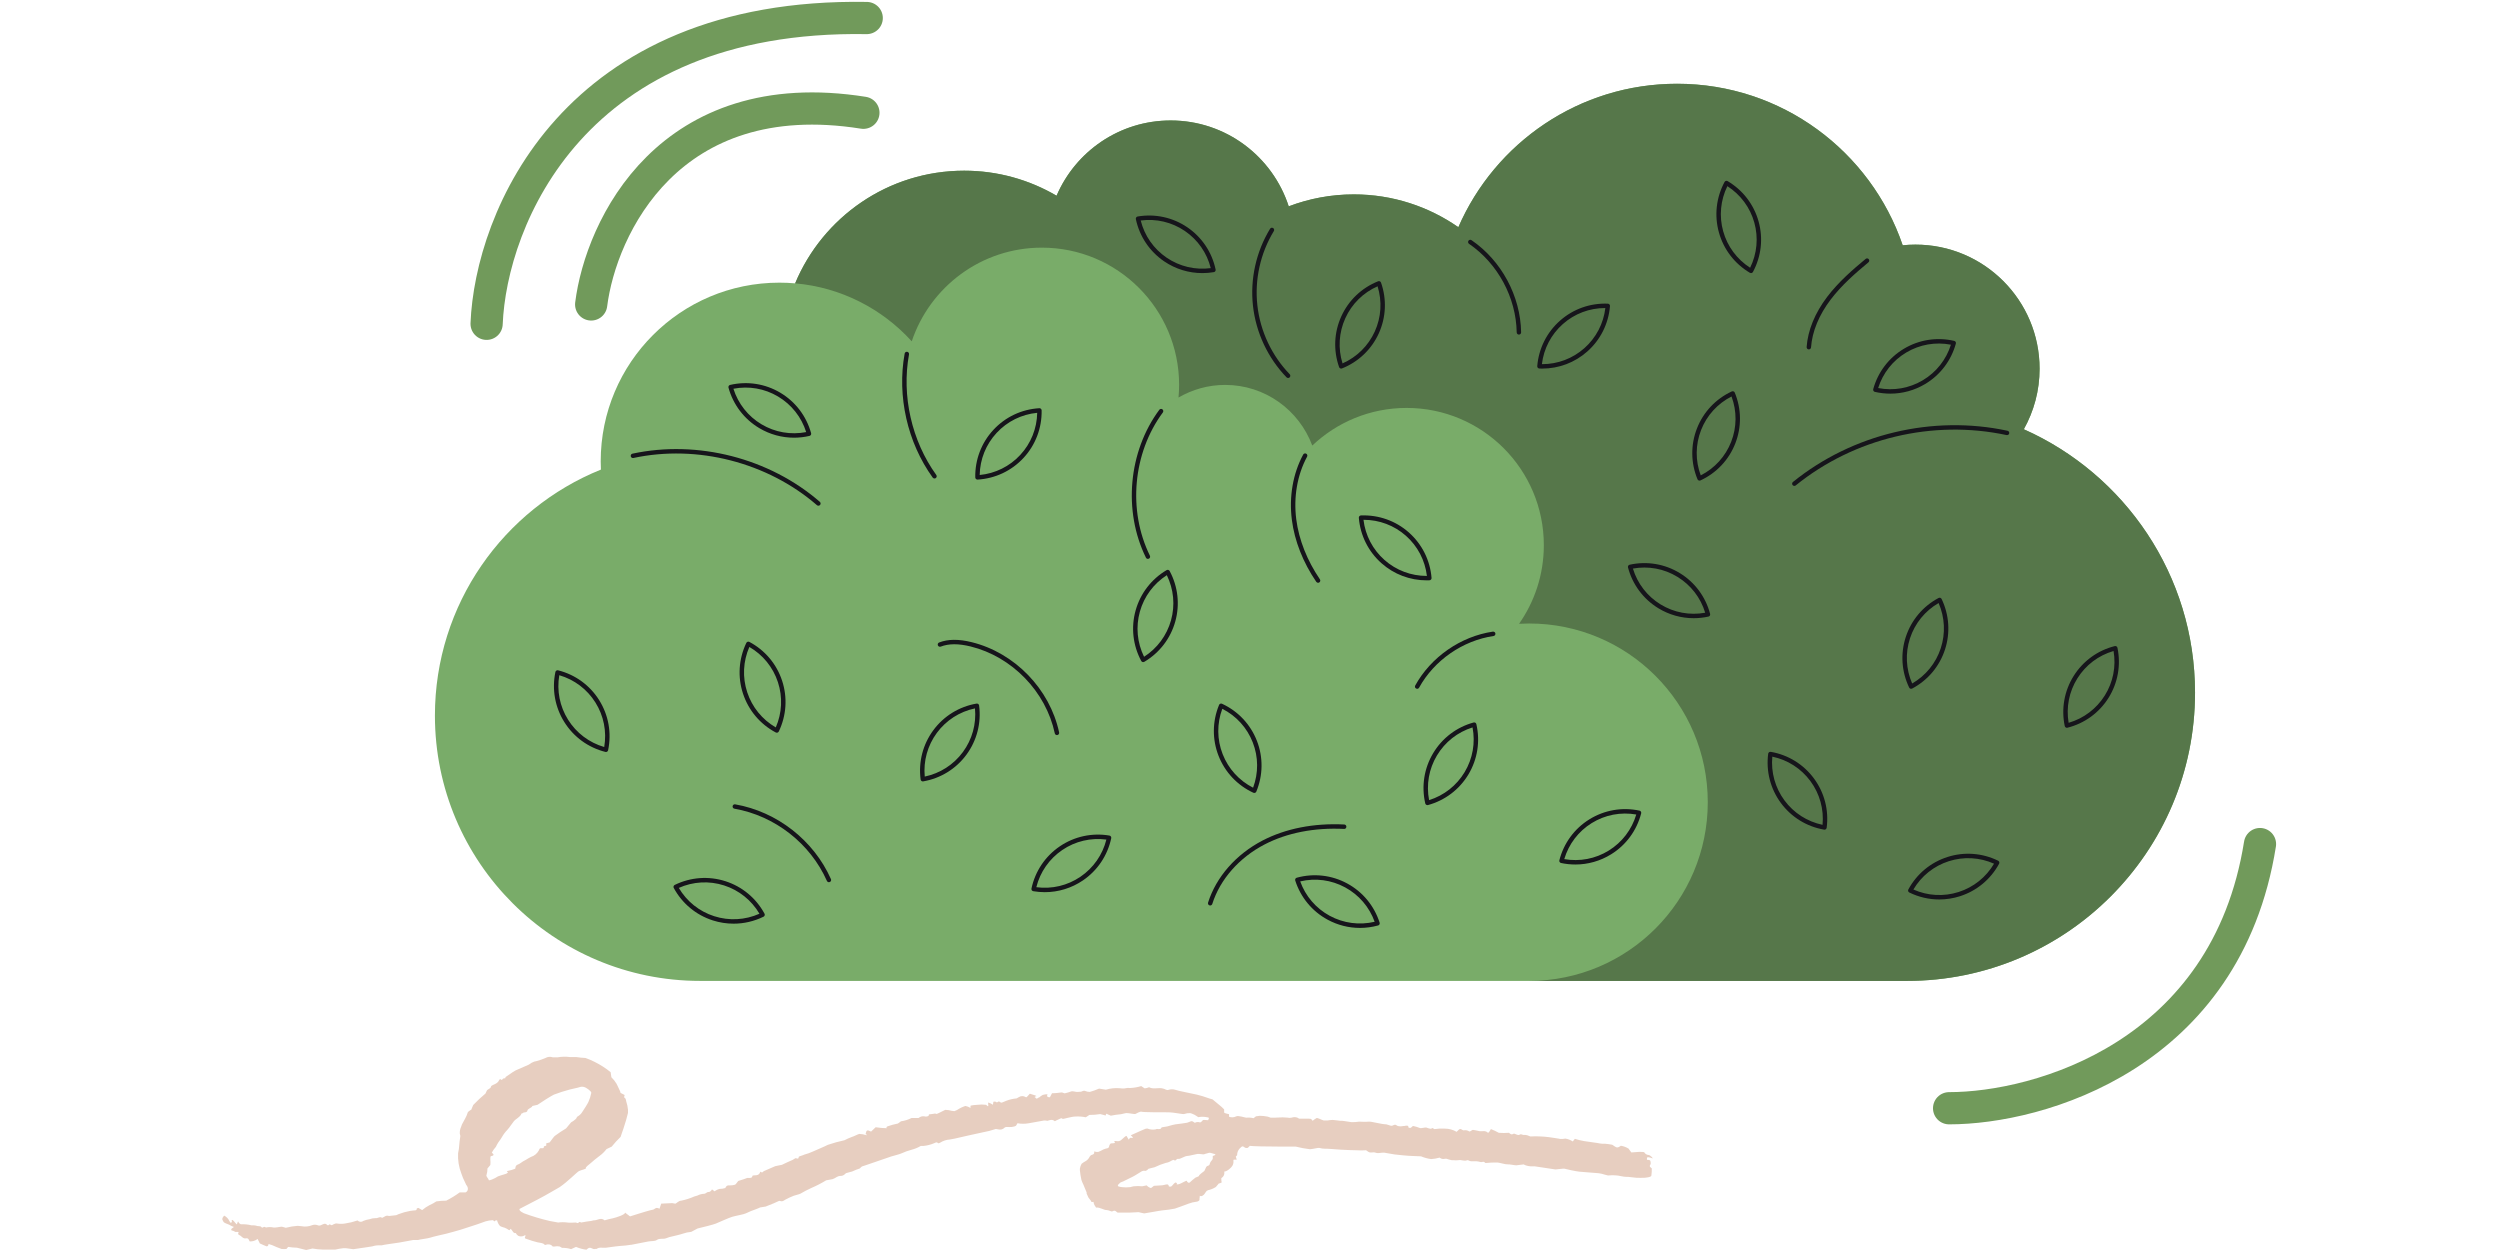 <svg width="1000" height="500" viewBox="0 0 638 388" fill="none" xmlns="http://www.w3.org/2000/svg">
<path d="M536 344C563.833 344 622.1 327.6 632.5 262" stroke="#719A5B" stroke-width="10" stroke-linecap="round"/>
<path d="M82.043 100.509C83.337 68.237 108.746 4.074 200.03 5.594" stroke="#719A5B" stroke-width="10" stroke-linecap="round"/>
<path d="M114.5 94.5C117.5 70.667 138.6 25.4 199 35" stroke="#719A5B" stroke-width="10" stroke-linecap="round"/>
<path d="M2.497 379.523C2.866 379.523 3.077 379.346 2.972 379.15C2.866 378.955 2.866 378.475 3.288 378.759C3.711 379.043 4.467 380.27 4.538 379.985C4.608 379.701 4.907 378.919 4.978 379.221C5.048 379.523 5.558 380.11 6.016 380.021C7.035 379.979 8.054 380.087 9.042 380.341H9.799C10.159 380.362 10.514 380.434 10.854 380.554C11.294 380.643 11.928 380.554 12.104 380.856C12.526 381.389 12.755 380.643 13.195 380.856L13.582 381.016C14.341 380.845 15.128 380.845 15.887 381.016H16.467C17.241 381.016 18.139 380.643 18.79 380.838L19.705 381.105C20.903 380.788 22.129 380.586 23.365 380.501L24.526 380.607C25.665 380.838 26.845 380.727 27.922 380.287C28.445 380.1 29.017 380.1 29.541 380.287C29.709 380.375 29.896 380.42 30.086 380.42C30.276 380.42 30.463 380.375 30.631 380.287C31.177 380.11 31.916 379.417 32.602 380.287C32.734 380.331 32.875 380.331 33.007 380.287C33.341 379.719 33.711 380.394 34.045 380.287C34.398 380.058 34.784 379.884 35.189 379.772H35.558C36.409 379.915 37.277 379.915 38.127 379.772C39.437 379.578 40.727 379.263 41.98 378.83L42.315 379.079C42.541 379.209 42.801 379.268 43.061 379.249C43.321 379.23 43.569 379.134 43.775 378.972C44.378 378.719 45.011 378.546 45.658 378.457C46.271 378.224 46.92 378.104 47.576 378.102C48.279 378.208 48.772 377.586 49.423 377.906C49.423 377.906 49.564 378.048 49.582 378.03C50.285 377.799 50.778 377.089 51.728 377.444L53.998 377.195L54.702 376.875C55.876 376.425 57.09 376.086 58.326 375.862L59.435 375.72C59.892 375.72 60.42 375.72 60.35 375.152C60.502 375.031 60.685 374.958 60.878 374.938L62.039 375.614C62.747 375.012 63.521 374.494 64.344 374.068C65.077 373.751 65.778 373.364 66.438 372.912C67.457 372.761 68.487 372.684 69.517 372.681C70.973 371.944 72.368 371.088 73.687 370.122H74.884H75.535C76.397 369.678 76.467 368.63 75.71 367.777L75.341 366.977C74.883 366.1 74.5 365.184 74.197 364.24C73.413 362.236 73.071 360.083 73.194 357.932L73.441 356.599C73.546 355.124 73.757 353.329 73.898 352.6L73.722 351.889C73.678 351.142 73.823 350.396 74.144 349.721L74.391 349.028C74.778 348.282 75.235 347.447 75.411 347.145C75.73 346.583 75.984 345.987 76.168 345.368C76.168 345.048 77.294 344.479 77.4 344.301V344.141L77.892 342.986C79.091 341.729 80.36 340.543 81.693 339.432L82.08 338.597C82.362 337.975 83.259 338.028 83.4 337.299C83.4 336.926 84.42 336.66 84.966 336.322C85.214 336.173 85.44 335.987 85.634 335.771C85.845 335.522 85.916 335.185 86.162 334.989C86.408 334.794 86.62 335.54 86.989 334.989C87.359 334.438 88.062 334.989 87.869 334.35L90.103 332.821L91.054 332.253C92.215 331.773 94.045 330.973 95.118 330.475L95.98 329.907C96.49 329.61 97.051 329.417 97.634 329.338C98.526 329.092 99.402 328.789 100.256 328.432C100.607 328.219 101.001 328.088 101.409 328.048C101.817 328.008 102.228 328.06 102.614 328.201C102.719 328.201 102.93 328.201 103.089 328.201H104.074C105.34 327.967 106.635 327.937 107.91 328.112H108.878H109.863C110.813 328.26 111.77 328.355 112.731 328.396C113.701 328.735 114.647 329.139 115.564 329.605C117.335 330.482 119.006 331.555 120.543 332.803L120.666 333.674L120.772 334.385C121.382 334.959 121.909 335.617 122.338 336.34L122.619 336.891C122.936 337.513 123.218 338.135 123.499 338.757C123.587 338.917 123.499 339.165 123.693 339.272C124.073 339.44 124.443 339.63 124.801 339.841C125.083 340.09 124.397 340.498 124.977 340.836C125.276 341.014 125.294 341.511 125.382 341.867C125.664 342.707 125.847 343.578 125.927 344.461V345.456C125.699 346.54 125.048 348.744 124.502 350.361L123.992 351.818L123.64 352.885C122.649 353.835 121.72 354.85 120.86 355.923L119.998 356.332L119.276 356.67C118.659 357.476 117.93 358.188 117.112 358.785C116.479 359.211 114.666 360.739 114.262 361.113C113.857 361.486 112.661 362.303 112.854 362.588C113.048 362.872 111.394 363.156 110.725 363.494C110.056 363.832 107.206 366.817 104.69 368.505L102.279 369.891C99.288 371.668 96.174 373.197 93.095 374.814L92.549 375.098C91.863 375.329 92.338 375.987 93.57 376.573C96.198 377.546 98.883 378.353 101.611 378.99L103.282 379.292L104.25 379.47C105.196 379.343 106.155 379.343 107.1 379.47C107.593 379.594 109.335 379.47 109.775 379.47L110.144 379.612C110.602 379.808 110.76 378.972 111.271 379.434C111.373 379.471 111.485 379.471 111.587 379.434C111.869 379.346 114.279 378.99 114.561 378.972C114.842 378.955 115.018 378.795 115.247 378.795C116.373 378.884 117.499 377.746 118.661 378.795C119.505 378.534 120.362 378.321 121.229 378.155C122.338 377.906 125.224 376.964 124.995 376.378L125.98 377.124L126.561 377.568C127.159 377.355 128.32 377 129.165 376.751C130.009 376.502 132.878 375.578 133.81 375.454L134.408 375.081C135.077 374.672 135.693 375.258 135.71 375.187L136.238 373.606L139.652 373.446C139.977 373.488 140.3 373.548 140.619 373.623C140.866 373.623 141.71 372.664 142.379 372.699C143.801 372.417 145.188 371.976 146.514 371.384L147.482 371.1C148.141 370.757 148.869 370.569 149.611 370.549C149.945 370.549 150.332 370.122 150.737 369.998H150.965C151.3 369.998 151.757 369.714 152.004 369.181L152.795 369.785C152.795 369.785 153.534 369.269 153.992 369.145L154.361 369.038C154.957 369.036 155.55 368.946 156.121 368.772L156.367 368.345C156.503 368.144 156.711 368.004 156.948 367.954C157.792 367.954 159.059 367.954 159.411 367.528L160.15 366.568C161.399 366.195 162.666 365.769 162.948 365.626H163.229C163.828 365.626 164.496 365.751 164.549 364.951C164.744 364.87 164.954 364.828 165.165 364.827C166.027 364.827 166.625 364.702 166.924 363.885C167.048 363.441 167.47 364.009 167.523 363.974L168.103 363.512L171.622 361.983L172.731 361.752L173.716 361.557C174.613 361.113 176.109 360.42 177.042 360.029L177.816 359.549C178.133 359.335 178.942 360.082 178.907 359.122C178.907 358.962 179.751 358.749 180.226 358.571L180.754 358.358C181.605 358.135 182.435 357.838 183.235 357.47C183.974 357.114 186.895 355.923 187.968 355.355C189.652 354.78 191.367 354.305 193.106 353.933C193.847 353.548 194.611 353.21 195.393 352.92C195.869 352.814 197.311 352.049 197.734 351.961C198.463 351.995 199.185 352.127 199.88 352.351C200.109 352.351 200.391 352.351 199.669 352.049L199.863 351.339C199.986 350.912 200.215 350.805 200.637 350.93C201.059 351.054 201.341 351.285 201.376 351.25L202.801 349.899C203.966 350.076 205.142 350.177 206.32 350.201C206.109 350.201 206.003 349.81 206.496 349.615C207.542 349.248 208.612 348.957 209.698 348.744L210.156 348.424L210.666 348.051C211.813 347.897 212.925 347.548 213.956 347.02H216.138C216.388 346.8 216.684 346.64 217.005 346.554C217.325 346.468 217.661 346.457 217.986 346.523C218.408 346.718 219.499 346.523 219.323 345.918L220.396 345.776C220.854 345.776 221.241 345.492 221.681 345.776C221.874 345.776 223.106 345.136 224.408 344.497L225.481 344.586C226.056 344.75 226.645 344.857 227.241 344.905C227.779 344.717 228.288 344.454 228.754 344.124C229.248 343.84 229.766 343.602 230.302 343.413L230.672 343.288C231.229 343.391 231.761 343.602 232.238 343.91V343.217C232.238 343.217 232.889 343.04 233.258 343.022L234.385 342.933C235.284 342.811 236.195 342.811 237.094 342.933C237.267 343.112 237.462 343.267 237.675 343.395C237.723 343.344 237.757 343.281 237.772 343.212C237.788 343.143 237.784 343.071 237.763 343.004C237.763 342.844 237.657 342.258 237.763 342.222C238.276 342.376 238.763 342.61 239.206 342.915L239.346 341.991C239.592 341.907 239.858 341.907 240.103 341.991C240.508 342.418 240.684 341.991 240.965 341.902C241.247 341.813 241.458 342.204 241.722 342.24H242.003L243.341 341.689C244.374 341.289 245.458 341.037 246.56 340.943L247.247 340.552C247.562 340.339 247.932 340.226 248.311 340.226C248.69 340.226 249.061 340.339 249.376 340.552C249.478 340.588 249.59 340.588 249.692 340.552L250.66 339.485C252.015 339.859 252.912 340.214 252.684 340.249C252.455 340.285 251.857 340.534 252.349 340.64L252.49 340.818C252.93 341.298 253.088 340.729 253.352 340.712C253.616 340.694 253.88 340.356 254.091 340.214L254.689 339.859C255.798 339.556 256.449 339.61 256.027 339.965V340.161V340.303C256.136 340.417 256.273 340.502 256.424 340.548C256.575 340.595 256.735 340.602 256.889 340.569L256.977 340.427L257.54 339.343C258.684 339.343 259.986 339.165 260.443 339.094H260.654L261.464 339.379C262.179 339.213 262.884 339.006 263.575 338.757C263.927 338.615 265.106 338.988 265.335 338.934C265.563 338.881 266.513 338.934 266.672 338.828C266.83 338.721 267.481 338.472 267.728 338.597C268.216 338.814 268.742 338.929 269.276 338.934C270.254 338.658 271.213 338.314 272.144 337.904L272.813 338.01L274.255 338.241C275.629 337.827 277.066 337.67 278.496 337.779L279.393 337.868H279.886C280.559 337.701 281.254 337.647 281.945 337.708C283.061 337.648 284.166 337.451 285.235 337.122L285.763 337.477L286.308 337.833C286.78 337.78 287.242 337.66 287.681 337.477C289.035 338.224 290.601 337.477 291.991 337.886L292.466 338.028C292.959 338.312 293.505 338.437 293.681 338.295C294.395 338.057 295.166 338.057 295.88 338.295C296.672 338.615 300.437 339.29 302.496 339.77L304.255 340.249C304.994 340.445 305.716 340.783 306.49 340.996L307.37 341.245L309.516 343.022C310.031 343.434 310.518 343.88 310.977 344.355C310.977 344.497 310.977 345.101 310.977 345.314C310.977 345.527 312.173 345.776 312.49 345.847V346.629C312.846 346.771 313.228 346.834 313.61 346.816C313.992 346.797 314.366 346.697 314.707 346.523C315.323 346.167 317.452 346.914 317.821 346.931C318.581 346.852 319.349 346.906 320.091 347.091L320.742 346.594L320.848 346.505C321.255 346.476 321.66 346.422 322.062 346.345C322.824 346.355 323.583 346.433 324.332 346.576C324.595 346.576 325.229 346.914 325.422 346.931C325.616 346.949 327.499 346.931 329.153 346.825L330.648 346.914C331.076 347.02 331.523 347.02 331.95 346.914C332.52 346.712 333.14 346.712 333.71 346.914L334.238 347.233H336.208H336.683C337.141 347.233 337.845 347.233 338.003 347.358L338.443 347.891C338.822 347.585 339.222 347.306 339.639 347.056C339.938 346.878 341.276 347.66 341.892 347.802H343.018C343.552 347.702 344.093 347.643 344.636 347.624C344.953 347.624 346.396 347.82 346.959 347.891H347.557L348.296 347.98L350.496 348.317C351.29 348.332 352.085 348.278 352.871 348.158C353.364 348.158 354.982 348.282 355.792 348.158C356.601 348.033 359.751 348.993 361.317 348.993L362.636 349.402C363.375 349.65 363.745 348.797 364.396 349.242L364.853 349.508C365.432 349.647 366.034 349.647 366.613 349.508H366.894C367.457 349.419 368.197 349.117 368.214 350.023C368.214 350.023 368.865 350.201 368.971 350.023L369.587 349.49C370.314 349.637 371.027 349.852 371.716 350.13C372.138 350.308 373.475 349.864 373.721 349.988C373.968 350.112 375.076 350.468 375.27 350.326C375.463 350.183 376.044 350.006 375.938 350.326C375.833 350.645 377.258 350.326 377.698 350.326H378.138H379.475C380.761 350.321 382.025 350.665 383.135 351.321L383.751 350.717C384.454 350.023 384.806 350.894 385.352 350.859C385.655 350.792 385.968 350.791 386.271 350.855C386.574 350.92 386.861 351.048 387.111 351.232C387.419 351.156 387.704 351.003 387.938 350.788C388.185 350.574 389.698 351.036 390.314 351.125H390.93C391.528 351.125 392.196 350.965 392.689 351.516C392.831 351.569 392.987 351.569 393.129 351.516L393.78 350.468C394.623 350.79 395.441 351.176 396.226 351.623C397.274 351.702 398.327 351.702 399.375 351.623L399.78 351.925C400.466 352.423 400.695 351.712 401.135 351.925C401.575 352.138 402.384 352.423 402.56 352.28C403.176 351.783 403.598 352.405 404.108 352.28C404.625 352.261 405.139 352.371 405.604 352.6L406.044 352.76C407.11 352.689 408.18 352.689 409.246 352.76C410.302 352.76 413.363 353.151 413.715 353.258C414.067 353.364 414.929 353.4 415.211 353.524C415.77 353.568 416.333 353.532 416.883 353.418C417.706 353.54 418.493 353.844 419.188 354.306L419.839 353.489C420.788 353.796 421.758 354.034 422.742 354.2C423.85 354.395 427.141 354.786 427.58 354.928C428.12 355.025 428.67 355.055 429.217 355.017C429.498 355.017 430.765 355.195 431.416 355.319L431.856 355.604C432.472 356.012 432.877 356.474 433.774 355.87L434.108 355.639C434.948 355.775 435.754 356.07 436.484 356.51L436.783 356.919L437.363 357.718L439.774 357.541C440.161 357.541 441.358 357.541 441.393 357.683C441.52 357.914 441.703 358.11 441.924 358.253C442.145 358.396 442.398 358.481 442.66 358.5C443.275 358.5 444.314 359.726 443.909 359.549C443.431 359.332 442.918 359.205 442.396 359.176C442.308 359.264 442.044 359.833 442.29 360.029H442.554C443.469 360.029 443.328 360.597 443.381 361.095C443.434 361.592 442.712 361.841 443.381 362.374L443.715 362.676C443.728 363.407 443.687 364.138 443.592 364.862C443.592 365.449 441.674 365.555 441.34 365.591C441.006 365.626 439.58 365.591 439.035 365.591C438.49 365.591 436.29 365.218 435.727 365.289C435.164 365.36 433.176 364.809 432.63 364.844C431.905 364.773 431.174 364.773 430.449 364.844C430.044 365.022 428.355 364.258 427.246 364.169C426.138 364.08 422.355 363.796 421.246 363.689C420.138 363.583 416.971 362.89 416.566 362.748H416.232L413.803 362.996C411.182 362.623 408.331 362.197 407.434 362.037H406.625C405.869 362.053 405.117 361.927 404.408 361.663L403.95 361.432L401.645 361.717C401.152 361.717 399.41 361.344 398.918 361.415C398.425 361.486 396.578 360.917 395.856 360.846C394.593 360.818 393.33 360.871 392.073 361.006L391.862 360.81C391.405 360.384 391.018 360.81 390.613 360.704C390.186 360.585 389.751 360.502 389.311 360.455C388.765 360.455 388.202 360.455 387.657 360.455C387.111 360.455 386.689 360.011 386.443 360.117C385.475 360.562 384.683 359.922 383.716 360.117C383.166 360.188 382.611 360.188 382.062 360.117H381.586C381.043 360.008 380.508 359.859 379.985 359.673H379.545C379.286 359.755 379.011 359.776 378.742 359.733C378.474 359.689 378.219 359.584 377.997 359.424L377.874 359.318C377.014 359.571 376.129 359.726 375.235 359.78C374.152 359.639 373.092 359.352 372.085 358.927L369.534 358.82C368.302 358.82 364.537 358.429 363.886 358.34C363.235 358.251 361.141 357.896 360.666 357.789H360.226C359.487 357.789 358.783 358.091 357.974 357.789C357.164 357.487 356.443 358.003 355.739 357.523L355.035 357.043C354.051 357.109 353.063 357.109 352.079 357.043C351.393 357.043 348.56 356.954 347.293 356.865C346.026 356.776 342.631 356.51 342.279 356.563C341.683 356.567 341.091 356.483 340.519 356.314C340.22 356.208 338.619 356.652 337.616 356.723C336.128 356.547 334.653 356.274 333.199 355.906H328.607C324.068 355.906 319.722 355.799 318.947 355.675L318.367 356.243C318.244 356.385 317.733 356.368 317.469 356.243C317.205 356.119 316.801 355.568 316.308 356.012L315.763 356.528C315.261 357.086 314.99 357.817 315.006 358.571L314.584 359.016C314.584 359.104 314.724 359.371 314.76 359.549L314.848 360.011C314.529 359.894 314.181 359.894 313.862 360.011V360.117V360.366C313.913 360.887 313.795 361.411 313.528 361.859C313.264 362.41 311.768 363.725 311.03 363.636V364.276C311.004 364.541 310.919 364.797 310.782 365.024C310.645 365.252 310.459 365.446 310.238 365.591L310.097 365.697C310.082 366.15 310.117 366.603 310.203 367.048L309.516 367.332H309.34C309.2 367.51 308.777 368.025 308.39 368.452C307.639 368.926 306.811 369.263 305.944 369.447L305.768 369.554L305.575 369.643C305.327 369.932 305.104 370.241 304.906 370.567C304.695 370.904 303.956 371.544 303.428 371.171L303.323 372.113V372.504C303.205 372.657 303.056 372.782 302.886 372.871C302.716 372.96 302.529 373.011 302.337 373.019C301.519 373.117 300.716 373.314 299.944 373.606C299.047 373.925 296.285 374.992 295.686 375.152C294.395 375.407 293.091 375.591 291.78 375.703C290.795 375.791 287.311 376.502 286.15 376.644L285.094 376.413L284.425 376.253C283.704 376.253 282.384 376.396 281.522 376.396H280.73C279.939 376.396 279.129 376.396 278.337 376.396C278.197 376.396 277.986 376.396 277.898 376.396C277.423 376.093 277.176 375.489 276.279 376.005C275.98 376.165 275.276 375.649 274.607 375.614C273.446 375.614 272.496 374.69 271.211 374.832C271.211 374.832 271.071 374.618 271.018 374.512C270.823 374.266 270.668 373.99 270.56 373.694L270.42 373.055C269.892 373.197 269.575 373.055 269.716 372.877L269.575 372.664C269.364 372.344 269.1 372.042 268.854 371.722L268.291 370.478V370.14C268.15 369.785 267.833 368.985 267.552 368.363L267.323 367.794C267.066 367.297 266.848 366.78 266.672 366.248C266.452 365.27 266.294 364.279 266.197 363.281V362.73C266.286 362.205 266.465 361.7 266.725 361.237C267.145 360.908 267.592 360.617 268.062 360.366C268.565 360.049 268.968 359.592 269.223 359.051L269.469 358.731C269.751 358.34 270.631 358.5 270.648 357.772V357.398C271.046 357.554 271.475 357.609 271.898 357.558C272.444 357.346 272.974 357.09 273.481 356.794L273.886 356.652L274.291 356.51C274.818 356.51 275.258 356.172 275.258 355.923C275.258 355.675 275.54 354.911 275.892 354.911C276.244 354.911 277.211 354.822 277.088 354.697C276.965 354.573 276.807 354.271 276.912 354.182H277.018C277.174 354.146 277.337 354.146 277.493 354.182C278.83 354.466 279.252 353.56 280.009 352.973C280.766 352.387 280.59 352.476 280.959 353.08L281.382 353.755C281.557 353.347 281.839 353.08 281.997 353.169C282.156 353.258 282.754 353.169 282.684 353.045L282.578 352.956L281.997 352.387L285.041 351.019L286.079 350.574C286.399 350.4 286.754 350.303 287.117 350.29C287.909 350.615 288.773 350.713 289.616 350.574L290.109 350.414C290.468 350.499 290.841 350.499 291.2 350.414L291.305 350.308C291.446 350.183 291.552 349.917 291.657 349.917C292.753 349.8 293.833 349.562 294.877 349.206L295.862 348.993C297.024 348.868 298.642 348.637 299.469 348.495L300.12 348.264C300.666 348.051 300.912 347.82 301.493 348.264L301.88 348.531C302.102 348.394 302.351 348.309 302.61 348.281C302.869 348.254 303.13 348.284 303.376 348.371C303.622 348.566 304.22 347.909 304.343 347.713C304.466 347.518 305.469 347.713 305.997 347.713L306.208 347.233V347.127C306.402 346.985 306.085 346.842 305.522 346.771C304.674 346.604 303.801 346.604 302.953 346.771L302.443 346.434C301.975 346.107 301.466 345.844 300.93 345.652L300.455 345.51C299.828 345.481 299.201 345.571 298.607 345.776C298.185 345.972 295.563 345.261 293.522 345.261C291.481 345.261 285.78 345.261 285.358 345.083C284.936 344.905 283.722 345.652 283.423 345.776C283.123 345.901 281.417 345.474 280.572 345.492L279.815 345.652L278.988 345.847C277.919 345.94 276.856 346.094 275.804 346.309L275.1 346.007L274.783 345.865C274.537 345.545 274.273 345.705 274.203 346.256L273.34 346.025L272.513 345.812C271.396 345.993 270.267 346.082 269.135 346.078L268.308 346.629L268.027 346.807C266.939 346.583 265.827 346.505 264.719 346.576C263.628 346.576 260.883 347.429 260.83 347.305C260.756 347.206 260.649 347.138 260.529 347.115C260.408 347.092 260.284 347.115 260.179 347.18C259.915 347.358 258.983 347.678 258.42 348.033L258.261 347.909C257.505 347.358 256.818 347.713 256.097 347.909C255.573 347.763 255.02 347.763 254.496 347.909C253.739 348.069 251.1 348.495 250.343 348.655C249.18 348.871 247.988 348.871 246.824 348.655L246.437 349.33C246.279 349.615 245.558 349.739 245.065 349.81C244.572 349.881 243.956 349.81 243.411 349.81C243.194 349.815 242.985 349.89 242.813 350.023C242.579 350.275 242.282 350.458 241.954 350.555C241.626 350.652 241.279 350.659 240.948 350.574L240.121 350.432C238.759 350.893 237.365 351.249 235.951 351.498C234.385 351.783 229.018 353.062 227.364 353.418L225.851 353.702C224.755 353.767 223.695 354.116 222.772 354.715C222.596 354.821 222.395 354.877 222.191 354.875C221.734 354.289 221.258 354.786 220.907 354.875C219.889 355.299 218.816 355.574 217.722 355.692H216.824C215.945 356.215 214.998 356.61 214.009 356.865C212.886 357.158 211.791 357.55 210.737 358.038C210.156 358.305 208.15 358.802 207.657 358.962L201.446 361.095L199.212 361.859C198.932 361.91 198.663 362.012 198.42 362.161L197.839 362.712C197.108 362.932 196.397 363.212 195.71 363.547C195.376 363.725 193.951 363.991 193.599 364.151L193.335 364.382C193.134 364.605 192.885 364.776 192.607 364.884C192.329 364.992 192.03 365.033 191.734 365.004C191.379 365.043 191.037 365.159 190.731 365.342C190.315 365.623 189.866 365.85 189.393 366.017L187.44 366.373C185.962 367.277 184.422 368.073 182.83 368.754C181.662 369.285 180.523 369.879 179.417 370.531C179.083 370.727 177.657 371.029 177.358 371.171C176.479 371.514 175.621 371.912 174.789 372.362L174.174 372.735C173.981 372.844 173.761 372.893 173.54 372.877L172.872 372.735C172.308 373.037 170.408 373.854 168.666 374.512L166.907 374.796C166.907 374.796 166.801 374.796 166.731 374.903L165.675 375.329C164.592 375.691 163.534 376.125 162.508 376.627C161.98 376.929 159.358 377.373 158.285 377.693C157.212 378.013 154.009 379.47 153.182 379.808C152.355 380.145 148.977 380.98 147.534 381.318L146.461 381.887L145.564 382.367C144.645 382.445 143.741 382.642 142.872 382.953C142.414 383.149 140.004 383.699 138.754 384.002L137.716 384.375C136.766 384.712 135.763 384.25 134.848 384.908C134.268 385.317 133.089 385.192 132.244 385.352C130.485 385.672 128.725 386.027 126.965 386.383H126.825C125.73 386.564 124.625 386.682 123.517 386.738L122.004 386.898C121.018 387.005 120.068 387.165 119.1 387.289C118.133 387.414 117.059 387.005 116.197 387.662C116.197 387.662 115.845 387.662 115.722 387.662C114.966 388.018 114.385 386.792 113.417 387.574L113.03 387.911C111.917 387.771 110.827 387.478 109.793 387.04L109.001 387.396L108.279 387.733C107.37 387.442 106.418 387.31 105.464 387.342L104.743 386.916C104.203 386.798 103.646 386.798 103.106 386.916H102.561C102.421 386.717 102.236 386.554 102.022 386.439C101.809 386.325 101.571 386.263 101.329 386.258H100.907C100.59 386.258 100.238 386.649 99.939 386.258C99.64 385.867 98.62 385.743 97.863 385.619C96.746 385.351 95.647 385.013 94.573 384.606L94.291 384.517C94.027 384.517 93.851 384.215 93.939 384.055C94.027 383.895 94.186 383.433 94.133 383.415C93.942 383.412 93.756 383.475 93.605 383.593C93.329 383.722 93.029 383.789 92.725 383.789C92.421 383.789 92.121 383.722 91.845 383.593L91.493 383.273L91.317 383.095C91.23 382.829 91.036 382.669 90.895 382.74C90.754 382.811 90.367 382.598 90.227 382.331C90.086 382.064 89.505 381.3 89.452 381.46C89.4 381.62 89.118 381.976 88.977 381.816C88.542 381.502 88.069 381.245 87.57 381.052L87.147 380.945C86.109 380.643 85.916 380.412 85.388 379.168V378.937C85.331 378.873 85.258 378.826 85.176 378.801C85.095 378.776 85.009 378.773 84.926 378.793C84.843 378.813 84.767 378.855 84.706 378.915C84.645 378.974 84.601 379.05 84.579 379.132L84.121 378.848L83.963 378.741C83.194 378.772 82.432 378.898 81.693 379.115L80.813 379.434L79.054 380.056C77.1 380.714 74.866 381.443 74.074 381.674C73.282 381.905 70.414 382.74 69.464 382.953C68.514 383.166 65.382 383.877 64.573 384.161C63.763 384.446 61.159 384.712 60.79 384.89H60.473H59.294C58.08 385.139 56.109 385.494 54.931 385.69C53.752 385.885 50.057 386.347 49.423 386.561H48.878H48.279C47.611 386.561 46.801 386.792 46.52 386.88C46.239 386.969 43.177 387.36 40.661 387.751L38.303 387.431H37.634C36.764 387.526 35.9 387.674 35.048 387.876H34.379C33.587 387.876 32.796 387.876 32.004 387.876H31.282C30.173 387.847 29.067 387.734 27.975 387.538L26.884 387.805L26.039 388L23.171 387.289C22.258 387.263 21.347 387.18 20.444 387.04L19.898 387.68C19.401 387.721 18.901 387.721 18.403 387.68C17.404 387.334 16.423 386.937 15.464 386.489L15.024 386.347L14.356 386.134C14.356 386.614 14.004 386.934 13.74 386.863C13.476 386.792 12.35 386.276 11.646 385.956L11.435 385.512L10.96 384.57C10.257 385.117 9.382 385.388 8.497 385.334L8.11 384.588C8.04 384.507 7.953 384.444 7.856 384.404C7.758 384.364 7.652 384.348 7.546 384.357C6.35 384.659 6.033 383.628 5.224 383.344C5.048 383.344 4.854 382.917 4.925 382.829C4.995 382.74 5.277 382.42 4.766 382.384C4.526 382.403 4.285 382.403 4.045 382.384C3.781 382.296 3.552 382.065 3.288 382.011C2.69 382.011 2.655 381.567 2.937 381.354L3.605 380.856C3.073 380.662 2.561 380.419 2.074 380.127C1.74 379.932 0.473 379.648 0.315 379.15L0.086 378.706C-0.195 378.155 0.28 377.746 0.561 377.32C1.274 377.665 1.846 378.249 2.18 378.972L2.62 379.683L2.497 379.523ZM88.713 363.974C88.326 363.743 88.273 363.512 88.59 363.458C89.391 363.306 90.175 363.074 90.93 362.765L91.036 362.214C91.177 361.45 92.092 361.468 92.567 361.024C93.079 360.639 93.627 360.306 94.203 360.029C94.725 359.689 95.265 359.381 95.822 359.104C96.88 358.772 97.765 358.031 98.285 357.043C98.461 356.634 98.496 356.314 99.147 356.403C99.798 356.492 99.798 356.261 99.834 355.87C99.834 355.746 100.432 355.728 100.555 355.568C100.678 355.408 100.432 354.928 100.555 354.911L101.628 354.591C102.227 353.791 102.93 352.814 103.194 352.6C104.327 351.758 105.501 350.975 106.713 350.255L107.593 349.188L108.262 348.389C109.353 347.767 110.162 347.038 110.021 346.771L110.127 346.683L110.303 346.54C110.87 346.229 111.348 345.776 111.693 345.225C112.133 344.603 113.452 342.506 113.646 342.044C114.052 341.141 114.353 340.192 114.543 339.219C114.543 338.597 112.661 337.442 112.414 337.442C111.929 337.278 111.404 337.278 110.919 337.442C110.549 337.619 108.825 337.921 107.857 338.188C106.189 338.63 104.545 339.158 102.93 339.77C102.156 340.143 99.147 342.009 97.845 342.933L96.279 343.288C96.191 343.288 96.191 343.519 96.086 343.59C95.628 343.964 94.784 344.266 94.731 344.657C94.608 345.545 93.517 345.065 93.218 345.563C93.218 345.563 92.866 345.563 92.848 345.705C92.461 346.771 91.177 347.216 90.49 348.051C89.804 348.886 89.276 349.828 88.502 350.681C87.817 351.389 87.226 352.183 86.743 353.045C86.32 353.809 85.687 354.466 85.282 355.266L84.913 355.995C84.422 356.53 84.002 357.127 83.664 357.772L83.769 357.878C84.438 358.447 84.297 358.713 83.382 358.873C83.241 358.873 83.171 359.442 83.206 359.744V359.975C83.257 360.519 83.257 361.066 83.206 361.61L82.696 362.232L82.309 362.676C82.317 363.394 82.21 364.108 81.992 364.791C81.816 365.093 82.696 365.964 82.713 366.284C82.731 366.604 84.561 365.84 85.564 365.147L86.672 364.773C87.147 364.613 87.658 364.507 88.115 364.329L88.713 363.974ZM307.44 358.82C308.197 358.607 308.496 358.34 308.073 358.234C307.651 358.127 306.525 357.701 306.314 357.825C306.103 357.949 305.082 358.109 304.818 358.269C304.554 358.429 303.305 358.091 302.689 358.18C302.073 358.269 300.12 358.802 299.452 358.82C298.783 358.838 297.288 359.815 296.883 359.709H296.513C296.267 359.709 296.091 360.117 295.827 360.206C295.563 360.295 295.317 359.957 295.176 360.029L294.595 360.295C294.063 360.644 293.463 360.874 292.836 360.97C291.658 361.318 290.51 361.764 289.405 362.303L288.42 362.552L287.469 362.801C287.082 363.316 286.502 363.583 286.185 363.405H285.974L285.481 363.529C285.006 363.796 284.038 364.382 283.335 364.844C282.631 365.307 280.097 366.426 279.64 366.71L279.164 366.888L278.725 367.084C278.515 367.333 278.286 367.565 278.038 367.777C278.038 367.883 277.915 368.061 278.038 368.132L278.144 368.256C278.505 368.372 278.876 368.45 279.252 368.488C280.1 368.594 280.957 368.594 281.804 368.488L282.296 368.363L282.895 368.221C283.784 368.132 284.68 368.132 285.569 368.221L286.343 368.061L286.924 367.937C287.277 368.344 287.743 368.635 288.261 368.772L288.42 368.665L289.176 368.079L291.745 367.919L292.326 367.812C292.977 367.688 293.681 367.297 293.821 368.274C293.821 368.274 294.472 368.399 294.56 368.274L295.018 367.83C295.423 367.297 295.88 366.941 296.056 367.066C296.232 367.19 296.478 367.51 296.302 367.581C296.126 367.652 296.038 367.759 296.865 367.581C297.692 367.403 299.346 366.248 299.399 366.568C299.452 366.888 299.944 367.35 300.332 367.013C300.887 366.479 301.475 365.981 302.091 365.52C302.373 365.395 303.252 365.129 303.182 364.951C303.112 364.773 304.22 363.903 304.836 363.458L305.117 362.854C305.276 362.516 305.452 362.019 305.751 361.93C306.384 361.77 306.472 361.539 306.578 361.041C306.683 360.544 307.387 360.082 307.44 359.602V358.82Z" fill="#E7CEC0"/>
<path d="M559.191 133.24C562.302 127.681 564.089 121.286 564.089 114.465C564.089 93.183 546.84 75.928 525.559 75.928C524.223 75.928 522.902 75.997 521.598 76.13C511.66 46.977 484.064 26 451.553 26C421.165 26 395.065 44.327 383.67 70.525C374.467 64.11 363.286 60.338 351.219 60.338C344.103 60.338 337.297 61.657 331.019 64.046C326.011 48.581 311.508 37.392 294.378 37.392C278.488 37.392 264.852 47.016 258.961 60.752C250.542 55.822 240.749 52.982 230.288 52.982C206.65 52.982 186.382 67.416 177.812 87.951C176.201 87.811 174.569 87.737 172.921 87.737C142.29 87.737 117.459 112.572 117.459 143.207C117.459 144.062 117.485 144.913 117.524 145.761C87.321 157.963 66 187.544 66 222.127C66 267.605 102.863 304.475 148.335 304.475H289.311H405.632H522.885C572.289 304.475 612.338 264.418 612.338 215.004C612.338 178.526 590.499 147.169 559.191 133.24Z" fill="#79AC69"/>
<path d="M559.191 133.24C562.302 127.681 564.089 121.286 564.089 114.465C564.089 93.183 546.84 75.928 525.559 75.928C524.223 75.928 522.902 75.997 521.598 76.13C511.66 46.977 484.064 26 451.553 26C421.165 26 395.065 44.327 383.67 70.525C374.467 64.11 363.286 60.338 351.219 60.338C344.103 60.338 337.297 61.657 331.019 64.046C326.011 48.581 311.508 37.392 294.378 37.392C278.488 37.392 264.852 47.016 258.961 60.752C250.542 55.822 240.749 52.982 230.288 52.982C206.65 52.982 186.382 67.416 177.812 87.951C192.129 89.201 204.887 95.894 214.007 105.947C219.662 89.051 235.603 76.87 254.398 76.87C277.924 76.87 296.995 95.946 296.995 119.477C296.995 120.798 296.926 122.105 296.808 123.396C301.07 120.919 306.007 119.477 311.289 119.477C323.696 119.477 334.243 127.316 338.33 138.301C345.964 131.068 356.264 126.623 367.609 126.623C391.134 126.623 410.206 145.699 410.206 169.228C410.206 178.305 407.359 186.711 402.521 193.623C403.551 193.567 404.586 193.532 405.632 193.532C436.262 193.532 461.092 218.367 461.092 249.002C461.092 279.64 436.262 304.475 405.632 304.475H522.885C572.289 304.475 612.338 264.418 612.338 215.004C612.338 178.526 590.499 147.169 559.191 133.24Z" fill="#56774A"/>
<path d="M104.604 209.586C103.786 214.388 104.742 219.262 107.325 223.391C109.908 227.518 113.874 230.508 118.549 231.874C119.367 227.072 118.411 222.198 115.828 218.069C113.245 213.942 109.279 210.949 104.604 209.586ZM119.087 233.42L118.918 233.398C113.591 232.052 109.06 228.758 106.16 224.121C103.259 219.484 102.276 213.967 103.393 208.587C103.432 208.405 103.543 208.245 103.702 208.146C103.861 208.048 104.053 208.013 104.235 208.062C109.561 209.408 114.092 212.702 116.993 217.339C119.895 221.976 120.877 227.493 119.76 232.872C119.722 233.055 119.61 233.215 119.451 233.314C119.341 233.383 119.214 233.42 119.087 233.42Z" fill="#16151B"/>
<path d="M141.7 275.605C144.173 279.798 148.05 282.904 152.688 284.388C157.327 285.875 162.286 285.596 166.734 283.622C164.261 279.426 160.384 276.32 155.747 274.833C151.108 273.347 146.149 273.625 141.7 275.605ZM158.707 286.708C156.544 286.708 154.376 286.373 152.269 285.7C147.059 284.031 142.749 280.451 140.132 275.622C140.042 275.457 140.024 275.265 140.081 275.085C140.138 274.907 140.266 274.759 140.434 274.678C145.37 272.267 150.957 271.858 156.166 273.524C161.374 275.193 165.684 278.773 168.303 283.602C168.393 283.767 168.411 283.959 168.353 284.139C168.296 284.317 168.169 284.465 168 284.546C165.062 285.983 161.891 286.708 158.707 286.708Z" fill="#16151B"/>
<path d="M163.596 200.812C161.652 205.279 161.413 210.239 162.934 214.866C164.454 219.494 167.589 223.347 171.802 225.79C173.745 221.325 173.984 216.36 172.463 211.736C170.943 207.108 167.808 203.255 163.596 200.812ZM172.118 227.439L171.795 227.36C166.946 224.777 163.335 220.492 161.628 215.295C159.92 210.099 160.287 204.51 162.659 199.555C162.74 199.385 162.887 199.257 163.065 199.197C163.244 199.138 163.438 199.155 163.603 199.244C168.451 201.825 172.062 206.107 173.769 211.304C175.477 216.501 175.111 222.092 172.738 227.05C172.657 227.217 172.511 227.348 172.333 227.405L172.118 227.439Z" fill="#16151B"/>
<path d="M158.654 120.667C160.119 125.309 163.196 129.212 167.379 131.704C171.563 134.197 176.455 135.042 181.237 134.12C179.773 129.476 176.696 125.578 172.512 123.083C168.329 120.591 163.433 119.74 158.654 120.667ZM177.453 135.861C173.684 135.861 169.973 134.85 166.675 132.885C161.977 130.085 158.584 125.627 157.121 120.33C157.071 120.15 157.097 119.957 157.193 119.797C157.289 119.634 157.447 119.521 157.629 119.479C162.978 118.242 168.516 119.104 173.216 121.902C177.914 124.703 181.307 129.16 182.77 134.455C182.82 134.635 182.794 134.83 182.698 134.99C182.602 135.151 182.444 135.266 182.262 135.308C180.667 135.676 179.054 135.861 177.453 135.861Z" fill="#16151B"/>
<path d="M284.819 189.849C283.509 194.543 283.973 199.488 286.116 203.862C290.215 201.229 293.172 197.238 294.481 192.546C295.79 187.855 295.327 182.91 293.182 178.536C289.085 181.167 286.128 185.158 284.819 189.849ZM285.844 205.523L285.66 205.499C285.479 205.447 285.327 205.326 285.238 205.161C282.643 200.319 282.024 194.75 283.495 189.479C284.965 184.211 288.378 179.769 293.104 176.97C293.266 176.874 293.458 176.848 293.638 176.9C293.821 176.95 293.971 177.072 294.06 177.237C296.655 182.079 297.274 187.648 295.805 192.918C294.333 198.187 290.921 202.627 286.195 205.427L285.844 205.523Z" fill="#16151B"/>
<path d="M252.676 275.383C257.512 276.026 262.34 274.882 266.366 272.144C270.393 269.407 273.231 265.33 274.417 260.606C269.595 259.968 264.756 261.107 260.728 263.843C256.699 266.585 253.861 270.66 252.676 275.383ZM255.293 276.931C254.108 276.931 252.915 276.83 251.725 276.63C251.54 276.601 251.376 276.495 251.27 276.339C251.165 276.184 251.127 275.994 251.166 275.809C252.31 270.438 255.431 265.783 259.954 262.709C264.479 259.633 269.954 258.442 275.369 259.359C275.554 259.389 275.718 259.495 275.823 259.65C275.928 259.805 275.966 259.995 275.927 260.18C274.782 265.554 271.661 270.206 267.139 273.28C263.61 275.679 259.502 276.931 255.293 276.931Z" fill="#16151B"/>
<path d="M221.799 227.491C218.911 231.411 217.589 236.201 218.041 241.05C222.806 240.044 226.987 237.364 229.876 233.442C232.764 229.52 234.086 224.732 233.634 219.883C228.87 220.889 224.688 223.569 221.799 227.491ZM217.44 242.551C217.295 242.551 217.152 242.504 217.033 242.418C216.882 242.307 216.782 242.139 216.759 241.954C216.052 236.504 217.448 231.078 220.693 226.675C223.937 222.272 228.705 219.328 234.117 218.392C234.3 218.352 234.49 218.404 234.642 218.515C234.793 218.626 234.892 218.794 234.916 218.978C235.624 224.427 234.226 229.853 230.982 234.258C227.739 238.661 222.971 241.604 217.558 242.541L217.44 242.551Z" fill="#16151B"/>
<path d="M252.948 128.137C248.1 128.605 243.648 130.804 240.341 134.382C237.035 137.956 235.188 142.566 235.098 147.437C239.945 146.967 244.399 144.768 247.705 141.193C251.011 137.618 252.858 133.006 252.948 128.137ZM234.41 148.867C234.238 148.867 234.071 148.803 233.944 148.685C233.806 148.557 233.726 148.382 233.723 148.192C233.626 142.699 235.618 137.461 239.332 133.447C243.045 129.431 248.11 127.038 253.594 126.707C253.784 126.685 253.965 126.761 254.102 126.887C254.24 127.015 254.32 127.193 254.323 127.38C254.419 132.875 252.428 138.111 248.714 142.127C245.002 146.141 239.937 148.534 234.452 148.867H234.41Z" fill="#16151B"/>
<path d="M310.401 220.011C308.706 224.577 308.738 229.544 310.51 234.08C312.282 238.616 315.622 242.295 319.962 244.501C321.658 239.935 321.624 234.968 319.854 230.432C318.082 225.896 314.742 222.218 310.401 220.011ZM320.332 246.133L320.041 246.069C315.057 243.756 311.22 239.677 309.228 234.581C307.241 229.485 307.301 223.884 309.398 218.806C309.47 218.631 309.608 218.495 309.783 218.429C309.955 218.36 310.152 218.365 310.322 218.446C315.306 220.756 319.146 224.836 321.136 229.931C323.125 235.027 323.063 240.631 320.965 245.709C320.894 245.882 320.756 246.017 320.581 246.086L320.332 246.133Z" fill="#16151B"/>
<path d="M334.584 273.586C336.235 278.169 339.466 281.943 343.748 284.263C348.029 286.582 352.954 287.233 357.691 286.119C356.04 281.539 352.808 277.764 348.527 275.442C344.248 273.122 339.321 272.472 334.584 273.586ZM353.131 288.027C349.651 288.027 346.213 287.164 343.092 285.473C338.283 282.865 334.714 278.548 333.038 273.315C332.981 273.135 332.999 272.942 333.087 272.777C333.179 272.612 333.329 272.491 333.511 272.442C338.808 270.99 344.374 271.626 349.183 274.234C353.991 276.842 357.56 281.159 359.237 286.393C359.293 286.57 359.276 286.765 359.185 286.93C359.096 287.095 358.943 287.216 358.763 287.265C356.905 287.773 355.012 288.027 353.131 288.027Z" fill="#16151B"/>
<path d="M388.075 225.79C383.429 227.249 379.524 230.321 377.027 234.502C374.528 238.681 373.673 243.574 374.59 248.359C379.233 246.9 383.138 243.828 385.637 239.647C388.136 235.468 388.992 230.575 388.075 225.79ZM374.07 249.915L373.717 249.816C373.555 249.722 373.441 249.562 373.399 249.38C372.172 244.025 373.042 238.491 375.847 233.794C378.652 229.101 383.113 225.713 388.412 224.259C388.592 224.212 388.787 224.237 388.947 224.33C389.107 224.427 389.221 224.587 389.263 224.769C390.493 230.124 389.623 235.658 386.818 240.354C384.01 245.048 379.549 248.436 374.252 249.89L374.07 249.915Z" fill="#16151B"/>
<path d="M360.745 173.814C364.373 177.024 368.995 178.766 373.838 178.766H373.912C373.338 173.929 371.038 169.525 367.393 166.299C363.764 163.089 359.14 161.347 354.3 161.347H354.223C354.8 166.181 357.097 170.586 360.745 173.814ZM373.838 180.141C368.659 180.141 363.715 178.277 359.835 174.843H359.833C355.739 171.218 353.232 166.207 352.781 160.732C352.764 160.545 352.826 160.36 352.951 160.22C353.075 160.079 353.25 159.996 353.437 159.988C358.924 159.784 364.206 161.644 368.302 165.269C372.399 168.893 374.905 173.904 375.356 179.379C375.371 179.567 375.31 179.752 375.186 179.892C375.063 180.033 374.886 180.117 374.698 180.124C374.41 180.134 374.124 180.141 373.838 180.141Z" fill="#16151B"/>
<path d="M416.548 266.668C421.345 267.504 426.225 266.575 430.363 264.011C434.504 261.447 437.511 257.495 438.897 252.826C434.1 251.985 429.222 252.917 425.081 255.481C420.94 258.045 417.933 261.999 416.548 266.668ZM419.994 268.345C418.515 268.345 417.026 268.189 415.545 267.874C415.363 267.834 415.202 267.723 415.104 267.563C415.005 267.405 414.976 267.211 415.023 267.031C416.393 261.708 419.708 257.192 424.357 254.313C429.008 251.433 434.527 250.477 439.9 251.618C440.082 251.658 440.242 251.771 440.341 251.929C440.44 252.089 440.469 252.281 440.422 252.464C439.052 257.784 435.737 262.3 431.088 265.179C427.719 267.265 423.891 268.345 419.994 268.345Z" fill="#16151B"/>
<path d="M185.031 156.976C184.871 156.976 184.711 156.921 184.58 156.808C169.26 143.528 147.431 137.917 127.603 142.159C127.231 142.231 126.867 142.004 126.788 141.632C126.708 141.26 126.945 140.895 127.316 140.816C147.552 136.484 169.841 142.211 185.481 155.769C185.768 156.017 185.799 156.452 185.55 156.738C185.414 156.895 185.223 156.976 185.031 156.976Z" fill="#16151B"/>
<path d="M221.067 148.525C220.853 148.525 220.643 148.423 220.508 148.239C212.657 137.35 209.403 122.963 211.804 109.751C211.872 109.377 212.23 109.135 212.603 109.197C212.977 109.266 213.225 109.623 213.156 109.998C210.821 122.847 213.986 136.842 221.624 147.435C221.846 147.743 221.777 148.172 221.468 148.394C221.347 148.483 221.206 148.525 221.067 148.525Z" fill="#16151B"/>
<path d="M287.314 173.481C287.061 173.481 286.816 173.34 286.697 173.097C279.572 158.614 281.24 140.17 290.849 127.2C291.076 126.897 291.505 126.83 291.811 127.057C292.116 127.284 292.179 127.716 291.954 128.021C282.644 140.586 281.027 158.457 287.931 172.49C288.098 172.831 287.958 173.243 287.617 173.41L287.314 173.481Z" fill="#16151B"/>
<path d="M370.883 213.806L370.552 213.72C370.22 213.538 370.099 213.119 370.281 212.788C375.162 203.941 384.402 197.528 394.394 196.057C394.767 196.01 395.119 196.261 395.173 196.636C395.23 197.011 394.971 197.361 394.594 197.418C385.018 198.828 376.162 204.971 371.487 213.451C371.361 213.678 371.127 213.806 370.883 213.806Z" fill="#16151B"/>
<path d="M340.134 180.896C339.915 180.896 339.698 180.792 339.565 180.595C335.454 174.554 332.836 167.914 331.998 161.393C331.076 154.2 332.323 146.991 335.51 141.094C335.693 140.762 336.107 140.636 336.442 140.818C336.777 140.998 336.9 141.415 336.721 141.75C333.669 147.395 332.476 154.309 333.363 161.218C334.172 167.525 336.711 173.958 340.701 179.823C340.916 180.136 340.834 180.563 340.521 180.777C340.403 180.859 340.267 180.896 340.134 180.896Z" fill="#16151B"/>
<path d="M188.3 273.84C188.036 273.84 187.784 273.687 187.67 273.43C182.501 261.8 171.501 253.211 158.964 251.019C158.59 250.955 158.34 250.598 158.405 250.223C158.47 249.848 158.828 249.589 159.2 249.666C172.183 251.934 183.574 260.828 188.927 272.873C189.081 273.218 188.925 273.625 188.578 273.781L188.3 273.84Z" fill="#16151B"/>
<path d="M259.079 228.176C258.761 228.176 258.476 227.954 258.408 227.631C255.643 214.667 245.139 203.83 232.269 200.662C228.504 199.737 225.475 199.752 223.005 200.709C222.65 200.847 222.254 200.669 222.116 200.314C221.979 199.962 222.155 199.562 222.509 199.427C225.25 198.362 228.551 198.33 232.598 199.328C245.968 202.617 256.88 213.878 259.752 227.345C259.831 227.715 259.595 228.083 259.224 228.161L259.079 228.176Z" fill="#16151B"/>
<path d="M306.638 281.065L306.431 281.033C306.068 280.92 305.869 280.533 305.982 280.17C308.511 272.19 314.678 265.165 322.905 260.892C330.066 257.172 338.835 255.447 348.263 255.922C348.643 255.942 348.936 256.265 348.916 256.642C348.897 257.022 348.581 257.355 348.197 257.296C339.005 256.844 330.482 258.506 323.539 262.113C315.634 266.217 309.711 272.95 307.293 280.585C307.2 280.878 306.931 281.065 306.638 281.065Z" fill="#16151B"/>
<path d="M587.049 202.072C582.373 203.435 578.41 206.425 575.824 210.555C573.241 214.684 572.284 219.558 573.103 224.36C577.779 222.997 581.744 220.004 584.328 215.877C586.911 211.748 587.867 206.872 587.049 202.072ZM572.565 225.906C572.437 225.906 572.312 225.869 572.201 225.8C572.043 225.701 571.932 225.541 571.893 225.356C570.776 219.979 571.757 214.462 574.658 209.825C577.562 205.188 582.092 201.894 587.418 200.548C587.598 200.499 587.793 200.531 587.951 200.63C588.109 200.731 588.222 200.891 588.259 201.073C589.375 206.453 588.394 211.97 585.493 216.607C582.592 221.242 578.06 224.538 572.736 225.884L572.565 225.906Z" fill="#16151B"/>
<path d="M524.918 276.105C529.367 278.082 534.326 278.358 538.965 276.874C543.602 275.39 547.479 272.284 549.953 268.088C545.504 266.114 540.545 265.833 535.906 267.319C531.268 268.806 527.39 271.912 524.918 276.105ZM532.946 279.194C529.762 279.194 526.592 278.467 523.651 277.032C523.484 276.951 523.356 276.803 523.299 276.625C523.242 276.445 523.259 276.253 523.351 276.088C525.968 271.256 530.277 267.679 535.487 266.01C540.693 264.341 546.281 264.753 551.218 267.161C551.388 267.245 551.514 267.393 551.57 267.571C551.629 267.751 551.61 267.943 551.521 268.108C548.903 272.937 544.592 276.517 539.384 278.186C537.277 278.859 535.108 279.194 532.946 279.194Z" fill="#16151B"/>
<path d="M532.742 187.182C528.529 189.622 525.394 193.476 523.873 198.103C522.355 202.728 522.594 207.69 524.536 212.157C528.749 209.714 531.884 205.863 533.405 201.236C534.923 196.609 534.686 191.646 532.742 187.182ZM524.218 213.806L524.004 213.772C523.826 213.715 523.681 213.584 523.6 213.417C521.226 208.459 520.861 202.868 522.567 197.674C524.275 192.477 527.886 188.193 532.734 185.611C532.899 185.52 533.097 185.506 533.272 185.565C533.451 185.624 533.597 185.752 533.678 185.922C536.049 190.877 536.417 196.468 534.711 201.665C533.003 206.862 529.392 211.146 524.541 213.727L524.218 213.806Z" fill="#16151B"/>
<path d="M513.982 120.45C518.764 121.375 523.659 120.524 527.842 118.032C532.024 115.54 535.1 111.64 536.565 106.995C531.783 106.071 526.89 106.921 522.707 109.414C518.522 111.906 515.446 115.806 513.982 120.45ZM517.765 122.188C516.163 122.188 514.551 122.006 512.957 121.639C512.774 121.597 512.616 121.481 512.52 121.321C512.424 121.16 512.4 120.966 512.449 120.786C513.91 115.49 517.305 111.031 522.002 108.233C526.7 105.432 532.234 104.572 537.59 105.807C537.772 105.849 537.93 105.962 538.026 106.125C538.122 106.285 538.147 106.48 538.098 106.66C536.636 111.958 533.242 116.415 528.544 119.213C525.246 121.178 521.537 122.188 517.765 122.188Z" fill="#16151B"/>
<path d="M467.175 57.784C465.033 62.158 464.57 67.103 465.879 71.794C467.188 76.486 470.143 80.477 474.242 83.107C476.386 78.734 476.847 73.788 475.541 69.097C474.232 64.408 471.274 60.417 467.175 57.784ZM474.513 84.771L474.163 84.675C469.436 81.874 466.024 77.432 464.553 72.164C463.084 66.896 463.702 61.327 466.298 56.483C466.387 56.317 466.539 56.197 466.719 56.147C466.899 56.096 467.094 56.123 467.254 56.216C471.982 59.017 475.395 63.462 476.864 68.727C478.333 73.996 477.715 79.565 475.119 84.409C475.031 84.574 474.878 84.695 474.698 84.744L474.513 84.771Z" fill="#16151B"/>
<path d="M285.078 68.446C286.263 73.172 289.101 77.247 293.129 79.984C297.155 82.722 301.991 83.862 306.817 83.225C305.632 78.502 302.795 74.425 298.767 71.686C294.737 68.949 289.902 67.808 285.078 68.446ZM304.202 84.771C299.992 84.771 295.884 83.521 292.355 81.12C287.833 78.046 284.712 73.394 283.568 68.02C283.529 67.838 283.566 67.648 283.672 67.49C283.777 67.337 283.941 67.231 284.126 67.199C289.544 66.284 295.016 67.475 299.541 70.549C304.062 73.626 307.185 78.278 308.328 83.652C308.368 83.834 308.331 84.027 308.225 84.182C308.119 84.335 307.956 84.441 307.769 84.473C306.581 84.672 305.388 84.771 304.202 84.771Z" fill="#16151B"/>
<path d="M481.126 234.862C480.675 239.711 481.996 244.499 484.885 248.421C487.774 252.34 491.954 255.023 496.718 256.028C497.172 251.179 495.848 246.392 492.962 242.47C490.073 238.547 485.891 235.865 481.126 234.862ZM497.32 257.53L497.202 257.52C491.789 256.583 487.022 253.64 483.778 249.237C480.535 244.831 479.137 239.405 479.844 233.957C479.869 233.772 479.968 233.605 480.118 233.494C480.268 233.383 480.461 233.331 480.643 233.37C486.056 234.307 490.823 237.251 494.066 241.654C497.312 246.059 498.71 251.483 498 256.931C497.978 257.116 497.879 257.286 497.727 257.397C497.608 257.483 497.465 257.53 497.32 257.53Z" fill="#16151B"/>
<path d="M437.856 176.485C439.269 181.147 442.303 185.081 446.459 187.618C450.614 190.157 455.497 191.062 460.289 190.189C458.876 185.53 455.842 181.596 451.686 179.059C447.533 176.518 442.65 175.617 437.856 176.485ZM456.722 191.888C452.872 191.888 449.086 190.835 445.741 188.792C441.075 185.942 437.731 181.445 436.328 176.133C436.281 175.952 436.308 175.759 436.407 175.599C436.503 175.439 436.663 175.326 436.846 175.286C442.214 174.111 447.738 175.033 452.404 177.884C457.07 180.735 460.414 185.229 461.817 190.542C461.866 190.724 461.837 190.917 461.74 191.077C461.642 191.237 461.484 191.348 461.299 191.39C459.781 191.723 458.245 191.888 456.722 191.888Z" fill="#16151B"/>
<path d="M468.467 123.069C464.126 125.275 460.784 128.953 459.014 133.489C457.242 138.025 457.208 142.993 458.906 147.558C463.244 145.352 466.586 141.674 468.356 137.138C470.128 132.602 470.163 127.634 468.467 123.069ZM458.536 149.19L458.287 149.141C458.112 149.074 457.972 148.939 457.9 148.764C455.803 143.685 455.744 138.084 457.733 132.989C459.722 127.893 463.562 123.813 468.546 121.501C468.713 121.422 468.911 121.417 469.083 121.483C469.258 121.552 469.399 121.688 469.47 121.861C471.568 126.941 471.627 132.542 469.638 137.638C467.649 142.734 463.808 146.814 458.825 149.124L458.536 149.19Z" fill="#16151B"/>
<path d="M358.601 88.868C354.147 90.836 350.61 94.324 348.596 98.759C346.58 103.191 346.277 108.149 347.721 112.801C352.175 110.831 355.712 107.343 357.728 102.91C359.742 98.475 360.045 93.518 358.601 88.868ZM347.302 114.411L347.018 114.349C346.848 114.27 346.715 114.127 346.654 113.95C344.835 108.765 345.081 103.167 347.344 98.189C349.607 93.21 353.661 89.344 358.763 87.308C358.938 87.236 359.133 87.241 359.303 87.32C359.473 87.397 359.606 87.542 359.668 87.717C361.487 92.901 361.24 98.498 358.978 103.48C356.715 108.457 352.658 112.323 347.558 114.361L347.302 114.411Z" fill="#16151B"/>
<path d="M409.607 113.035H409.684C414.527 113.035 419.149 111.292 422.774 108.085H422.777C426.422 104.855 428.722 100.453 429.299 95.616H429.222C424.379 95.616 419.757 97.359 416.129 100.568C412.481 103.795 410.184 108.198 409.607 113.035ZM409.684 114.411C409.398 114.411 409.109 114.406 408.821 114.393C408.634 114.386 408.459 114.302 408.335 114.162C408.21 114.021 408.148 113.836 408.163 113.649C408.616 108.174 411.123 103.162 415.22 99.54C419.314 95.914 424.586 94.04 430.082 94.257C430.27 94.265 430.447 94.349 430.57 94.492C430.696 94.63 430.758 94.814 430.741 95.002C430.289 100.477 427.783 105.489 423.686 109.113C419.807 112.547 414.862 114.411 409.684 114.411Z" fill="#16151B"/>
<path d="M487.961 150.827C487.761 150.827 487.562 150.741 487.426 150.571C487.187 150.277 487.234 149.843 487.53 149.604C506.003 134.663 530.903 128.726 554.131 133.706C554.503 133.787 554.74 134.152 554.659 134.524C554.58 134.897 554.217 135.126 553.843 135.052C531.014 130.151 506.548 135.994 488.395 150.674C488.267 150.778 488.114 150.827 487.961 150.827Z" fill="#16151B"/>
<path d="M492.467 108.452H492.415C492.038 108.425 491.752 108.097 491.779 107.718C492.146 102.543 494.35 97.159 498.15 92.15C501.673 87.5 506.164 83.627 510.095 80.363C510.386 80.119 510.82 80.161 511.061 80.454C511.305 80.745 511.263 81.179 510.972 81.421C507.1 84.638 502.681 88.447 499.245 92.98C495.607 97.778 493.499 102.908 493.149 107.814C493.125 108.176 492.824 108.452 492.467 108.452Z" fill="#16151B"/>
<path d="M402.472 103.859C402.097 103.859 401.791 103.559 401.784 103.184C401.599 92.347 395.93 81.81 386.988 75.684C386.675 75.47 386.596 75.041 386.81 74.728C387.025 74.415 387.454 74.333 387.767 74.55C397.069 80.923 402.965 91.886 403.159 103.159C403.164 103.539 402.864 103.852 402.484 103.859H402.472Z" fill="#16151B"/>
<path d="M330.83 117.327C330.65 117.327 330.47 117.258 330.334 117.117C324.539 111.11 320.84 103.233 319.923 94.935C319.003 86.64 320.887 78.145 325.227 71.013C325.424 70.687 325.848 70.584 326.171 70.783C326.496 70.981 326.6 71.405 326.4 71.728C322.218 78.601 320.403 86.788 321.288 94.785C322.173 102.782 325.737 110.373 331.325 116.161C331.589 116.435 331.579 116.871 331.308 117.135C331.172 117.263 331.002 117.327 330.83 117.327Z" fill="#16151B"/>
</svg>
